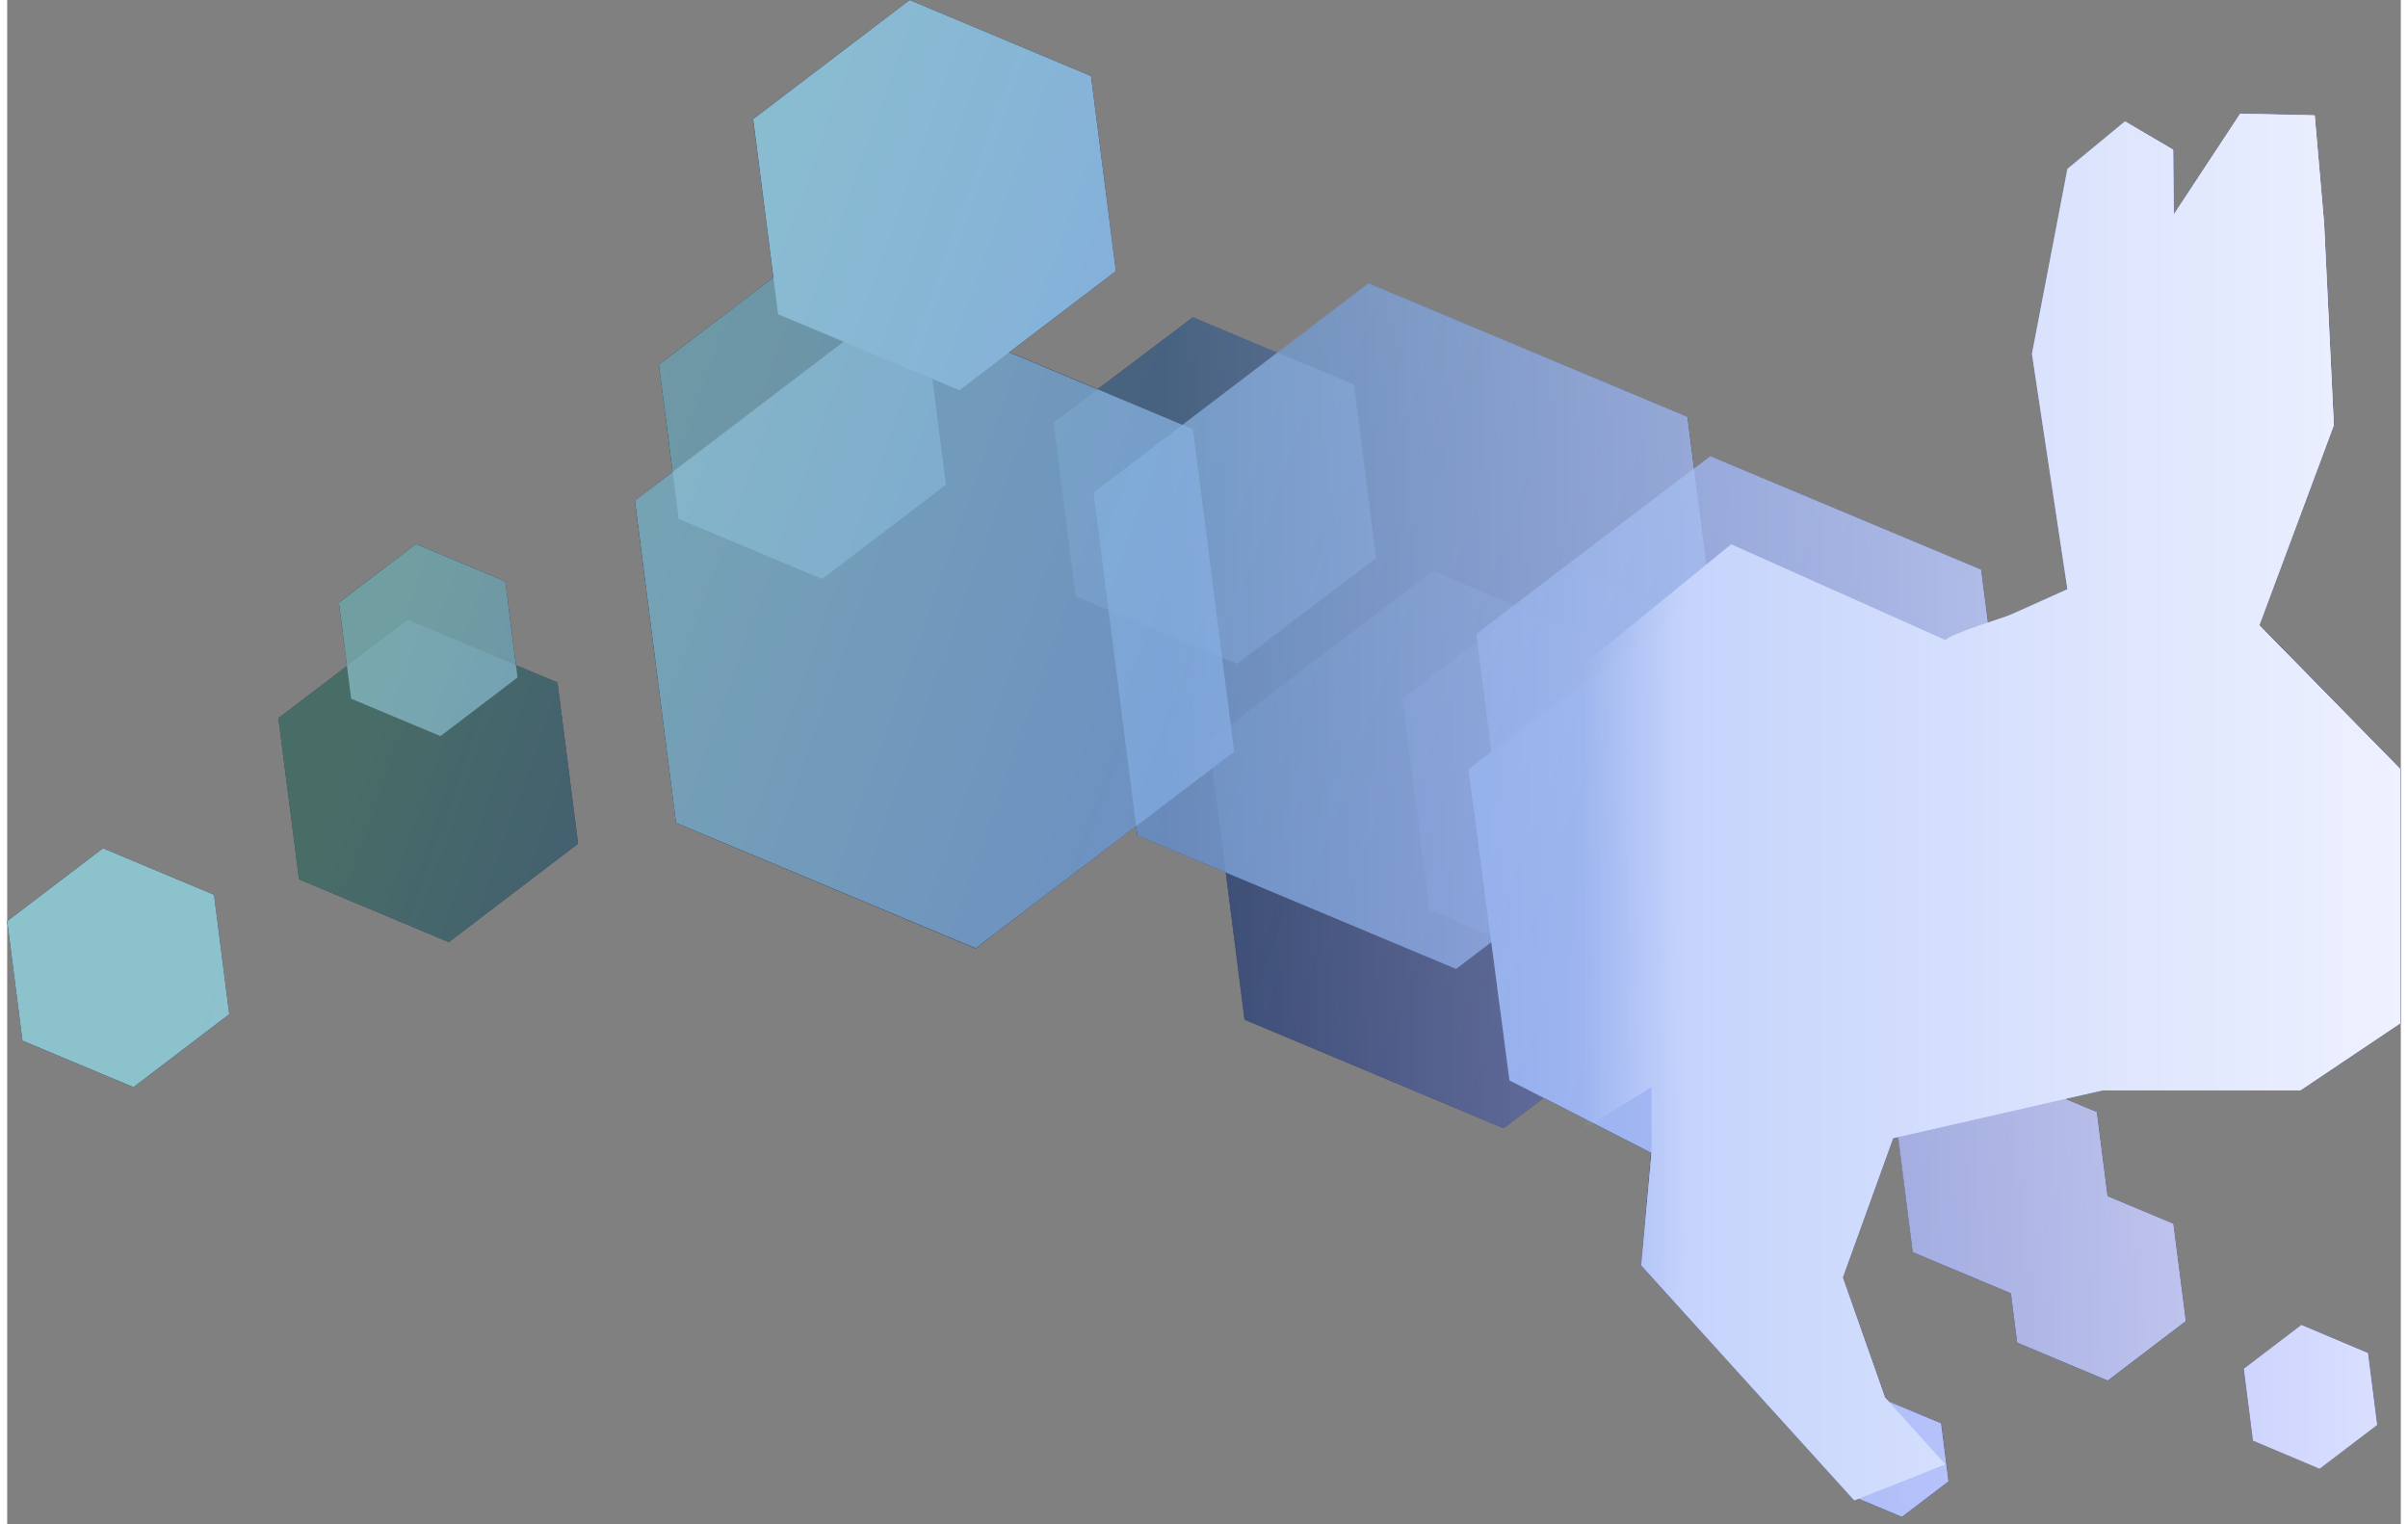 <svg xmlns="http://www.w3.org/2000/svg" width="1.58em" height="1em" viewBox="0 0 256 163"><rect x="0" y="0" width="256" height="163" fill="#808080" stroke="none"/><defs><linearGradient id="logosEpsagonIcon0" x1="-1246.114%" x2="12.973%" y1="-445.363%" y2="35.84%"><stop offset="0%" stop-color="#5CCD53"/><stop offset="99%" stop-color="#0000F3"/></linearGradient><linearGradient id="logosEpsagonIcon1" x1="81.768%" x2="838.157%" y1="62.157%" y2="351.401%"><stop offset="0%" stop-color="#5CCD53"/><stop offset="99%" stop-color="#0000F3"/></linearGradient><linearGradient id="logosEpsagonIcon2" x1="26.883%" x2="394.258%" y1="38.702%" y2="212.238%"><stop offset="0%" stop-color="#5CCD53"/><stop offset="99%" stop-color="#0000F3"/></linearGradient><linearGradient id="logosEpsagonIcon3" x1="-9.279%" x2="100.746%" y1="24.494%" y2="58.091%"><stop offset="0%" stop-color="#5CCD53"/><stop offset="99%" stop-color="#0000F3"/></linearGradient><linearGradient id="logosEpsagonIcon4" x1="46.668%" x2="98.994%" y1="50%" y2="50%"><stop offset="0%" stop-color="#FFF" stop-opacity="0"/><stop offset="100%" stop-color="#FFF" stop-opacity=".8"/></linearGradient><linearGradient id="logosEpsagonIcon5" x1="100%" x2="0%" y1="50%" y2="50%"><stop offset="0%" stop-color="#EEF1FE"/><stop offset="87.071%" stop-color="#C6D4FC"/><stop offset="100%" stop-color="#C2D1FC" stop-opacity="0"/></linearGradient><path id="logosEpsagonIcon6" d="M49.827 58.231c.77-.77 7.496-4.363 8.304-4.725l5.927-2.655l-3.795-25.168l3.795-19.788l6.157-5.08l5.149 3.033l.061 6.927L82.522 0l7.98.177l1.001 11.49l1.047 21.636l-7.973 21.396l15.092 15.393v27.16l-10.705 7.181H67.798l-22.389 5.11l-5.387 14.901l4.525 12.838l6.458 7.15l-9.744 3.848l-22.79-25.136l1.093-12.038l-15.177-7.742L0 70.107L25.352 51.59z"/><path id="logosEpsagonIcon7" fill="#1A1233" d="m245.371 141.692l-6.165 4.687l.985 7.674l7.135 2.993l6.165-4.687l-.985-7.68zM10.244 90.711L0 98.507l1.632 12.776l11.875 4.972l10.244-7.796l-1.631-12.776zm44.17-19.58l-1.139-8.959l-9.559-4.002l-8.243 6.273l.87 6.772l-7.335 5.58l2.201 17.233l16.024 6.719l13.823-10.529l-2.201-17.232zm186.478-4.318l7.973-21.396l-1.046-21.635l-1-11.49l-7.982-.178l-7.096 10.775l-.062-6.927l-5.149-2.955l-6.157 5.08l-3.794 19.787l3.794 25.168s-5.118 2.309-5.926 2.655c-.4.177-1.47.67-2.555 1.208l-.77-5.98l-28.977-12.137l-1.732 1.316l-.7-5.518l-34.096-14.277l-9.751 7.42l-9.067-3.803l-10.167 7.697l-9.451-3.956l11.399-8.674l-2.663-20.866L96.514 0l-16.74 12.745l2.163 16.933l-12.238 9.312l1.463 11.476l-4.033 3.078l4.402 34.457l32.04 13.423l17.164-13.084l.13.985l9.467 3.972l2.009 15.747l27.707 11.606l4.272-3.248l11.49 5.857l-1.046 12.053l22.12 24.359v.123l.153.062l.547.592l.446-.177l4.618 1.94l4.987-3.795l-.77-6.21l-5.61-2.31l-.37-.415l-4.571-12.869l5.387-14.9l.655-.146l-.093.069l1.54 12.268l10.505 4.395l.67 5.28l9.682 4.056l8.35-6.358l-1.323-10.413l-7.042-2.948l-1.147-8.997l-3.394-1.416l4.025-.924h21.165l10.706-7.18V82.275z"/></defs><use href="#logosEpsagonIcon7"/><path fill="#A1BEFF" d="m211.114 60.902l-28.977-12.137l-25.006 19.026l3.979 31.163l28.985 12.137l24.998-19.026z" opacity=".77"/><path fill="#A1BEFF" d="m179.697 44.563l-34.095-14.285l-29.416 22.389l4.679 36.674l34.096 14.277l29.423-22.382z" opacity=".74"/><path fill="#A1BEFF" d="m126.822 45.909l-32.04-13.422l-27.646 21.042l4.395 34.465l32.048 13.415l27.646-21.035z" opacity=".79"/><path fill="#A1BEFF" d="m98.292 35.342l-15.347-6.434L69.699 38.99l2.109 16.502l15.347 6.426L100.4 51.843z" opacity=".7"/><path fill="#A1BEFF" d="m144.032 41.122l-17.24-7.219l-14.878 11.321l2.363 18.549l17.248 7.219l14.877-11.321z" opacity=".37"/><path fill="#A1BEFF" d="m231.671 130.855l-7.042-2.947l-1.147-8.99l-11.413-4.779l-9.844 7.488l1.57 12.276l10.498 4.395l.677 5.272l9.682 4.056l8.351-6.357z" opacity=".7"/><path fill="#A1BEFF" d="m206.827 152.205l-5.772-2.416l-4.98 3.786l.793 6.211l5.772 2.417l4.98-3.787zm45.679-7.527l-7.135-2.986l-6.165 4.687l.985 7.674l7.135 2.993l6.165-4.687zM22.12 95.683L10.244 90.71L0 98.507l1.632 12.776l11.875 4.972l10.244-7.796z"/><path fill="#A1BEFF" d="m58.855 72.986l-16.024-6.712l-13.823 10.521l2.201 17.233l16.024 6.719l13.823-10.529z" opacity=".29"/><g transform="translate(156.292 12.168)"><mask id="logosEpsagonIcon8" fill="#fff"><use href="#logosEpsagonIcon6"/></mask><use fill="#A1BEFF" href="#logosEpsagonIcon6" opacity=".46"/><path fill="#A1BEFF" d="M52.952 56.254c.77-.77 4.371-2.417 5.18-2.779l5.926-2.655l-3.795-25.168l3.795-19.787l6.157-5.08l5.149 3.032l.061 6.927L82.522-.03l7.98.177l1.001 11.491l1.047 21.635l-7.973 21.396l15.092 15.393v27.16l-10.705 7.182H67.798l-22.389 5.14l-5.387 14.901l4.525 12.838l6.458 7.15l-9.744 3.848l-22.79-25.136l1.093-12.038l-15.177-7.742L0 70.107l28.077-24.444z" mask="url(#logosEpsagonIcon8)"/></g><path fill="#A1BEFF" d="m53.275 62.172l-9.559-4.002l-8.243 6.273l1.316 10.274l9.551 4.002l8.243-6.272z" opacity=".7"/><path fill="#A1BEFF" d="m180.167 72.662l-27.715-11.614l-23.913 18.203l3.81 29.8l27.714 11.614l23.906-18.202z" opacity=".22"/><path fill="#A1BEFF" d="m188.402 69.699l-21.035-8.812l-18.148 13.815l2.894 22.62l21.034 8.805l18.141-13.808z" opacity=".22"/><path fill="#A1BEFF" d="M115.917 8.127L96.514 0L79.782 12.738l2.663 20.865l19.395 8.127l16.74-12.737z"/><g opacity=".3"><use href="#logosEpsagonIcon7"/><path fill="url(#logosEpsagonIcon0)" d="m245.371 141.692l-6.165 4.687l.985 7.674l7.135 2.993l6.165-4.687l-.985-7.681z"/><path fill="url(#logosEpsagonIcon1)" d="M10.244 90.711L0 98.507l1.632 12.776l11.875 4.972l10.244-7.796l-1.631-12.776z"/><path fill="url(#logosEpsagonIcon2)" d="m54.414 71.131l-1.139-8.959l-9.559-4.002l-8.243 6.273l.87 6.772l-7.335 5.58l2.201 17.233l16.024 6.719l13.823-10.529l-2.201-17.232z"/><path fill="url(#logosEpsagonIcon3)" d="m240.892 66.813l7.973-21.396l-1.046-21.635l-1-11.49l-7.982-.178l-7.096 10.775l-.062-6.927l-5.149-2.955l-6.157 5.08l-3.794 19.787l3.794 25.168s-5.118 2.309-5.926 2.655c-.4.177-1.47.67-2.555 1.208l-.77-5.98l-28.977-12.137l-1.732 1.316l-.7-5.518l-34.096-14.277l-9.751 7.42l-9.067-3.803l-10.167 7.697l-9.451-3.956l11.399-8.674l-2.663-20.866L96.514 0l-16.74 12.745l2.163 16.933l-12.238 9.312l1.463 11.476l-4.033 3.078l4.402 34.457l32.04 13.423l17.164-13.084l.13.985l9.467 3.972l2.009 15.747l27.707 11.606l4.272-3.248l11.49 5.857l-1.046 12.053l22.12 24.359v.123l.153.062l.547.592l.446-.177l4.618 1.94l4.987-3.795l-.77-6.21l-5.61-2.31l-.37-.415l-4.571-12.869l5.387-14.9l.655-.146l-.093.069l1.54 12.268l10.505 4.395l.67 5.28l9.682 4.056l8.35-6.358l-1.323-10.413l-7.042-2.948l-1.147-8.997l-3.394-1.416l4.025-.924h21.165l10.706-7.18V82.275z"/></g><path fill="url(#logosEpsagonIcon4)" d="m252.498 144.686l.978 7.696l-6.158 4.688l-7.134-3.01l-.978-7.696l6.157-4.687zM10.244 90.74L0 98.515l1.593 12.768l11.876 4.98l10.282-7.82l-1.631-12.768zm44.17-19.587l-1.147-8.951l-9.551-4.002l-8.258 6.25l.862 6.764l-7.335 5.588l2.201 17.232l16.04 6.712l13.853-10.521l-2.224-17.233zm186.478-4.318l7.973-21.396l-1.046-21.658l-1-11.49l-7.982-.178l-7.096 10.775l-.062-6.927l-5.149-2.955l-6.157 5.08l-3.794 19.787l3.794 25.168s-5.118 2.309-5.926 2.655c-.4.177-1.47.67-2.555 1.208l-.77-5.98l-28.977-12.137l-1.732 1.316l-.7-5.518l-34.096-14.277l-9.751 7.42l-9.067-3.803l-10.167 7.697l-9.451-3.956l11.399-8.674l-2.663-20.866L96.514 0l-16.74 12.745l2.163 16.933l-12.238 9.312l1.463 11.476l-4.033 3.078l4.402 34.457l32.04 13.423l17.164-13.084l.13.985l9.467 3.972l2.009 15.747l27.707 11.606l4.272-3.248l11.49 5.857l-1.046 12.053l22.12 24.359v.123l.153.062l.547.592l.446-.177l4.618 1.94l4.987-3.795l-.77-6.21l-5.61-2.31l-.37-.415l-4.571-12.869l5.387-14.9l.655-.146l-.093.069l1.54 12.268l10.505 4.395l.67 5.28l9.682 4.056l8.35-6.358l-1.323-10.413l-7.042-2.948l-1.147-8.997l-3.394-1.416l4.025-.924h21.165l10.706-7.18V82.275z"/><path fill="url(#logosEpsagonIcon5)" d="M207.297 68.445c.77-.77 6.319-2.41 7.127-2.771l5.926-2.655l-3.794-25.168l3.794-19.787l6.157-5.08l5.15 3.032l.06 6.927l7.097-10.775l7.981.177l1 11.491l1.047 21.635l-7.973 21.396l15.093 15.393v27.16l-10.706 7.182H224.09l-22.389 5.11l-5.387 14.9l4.525 12.838l6.458 7.15l-9.744 3.848l-22.79-25.136l1.094-12.038v-7.019l-7.166 4.41V70.992l15.693-12.791z"/></svg>
